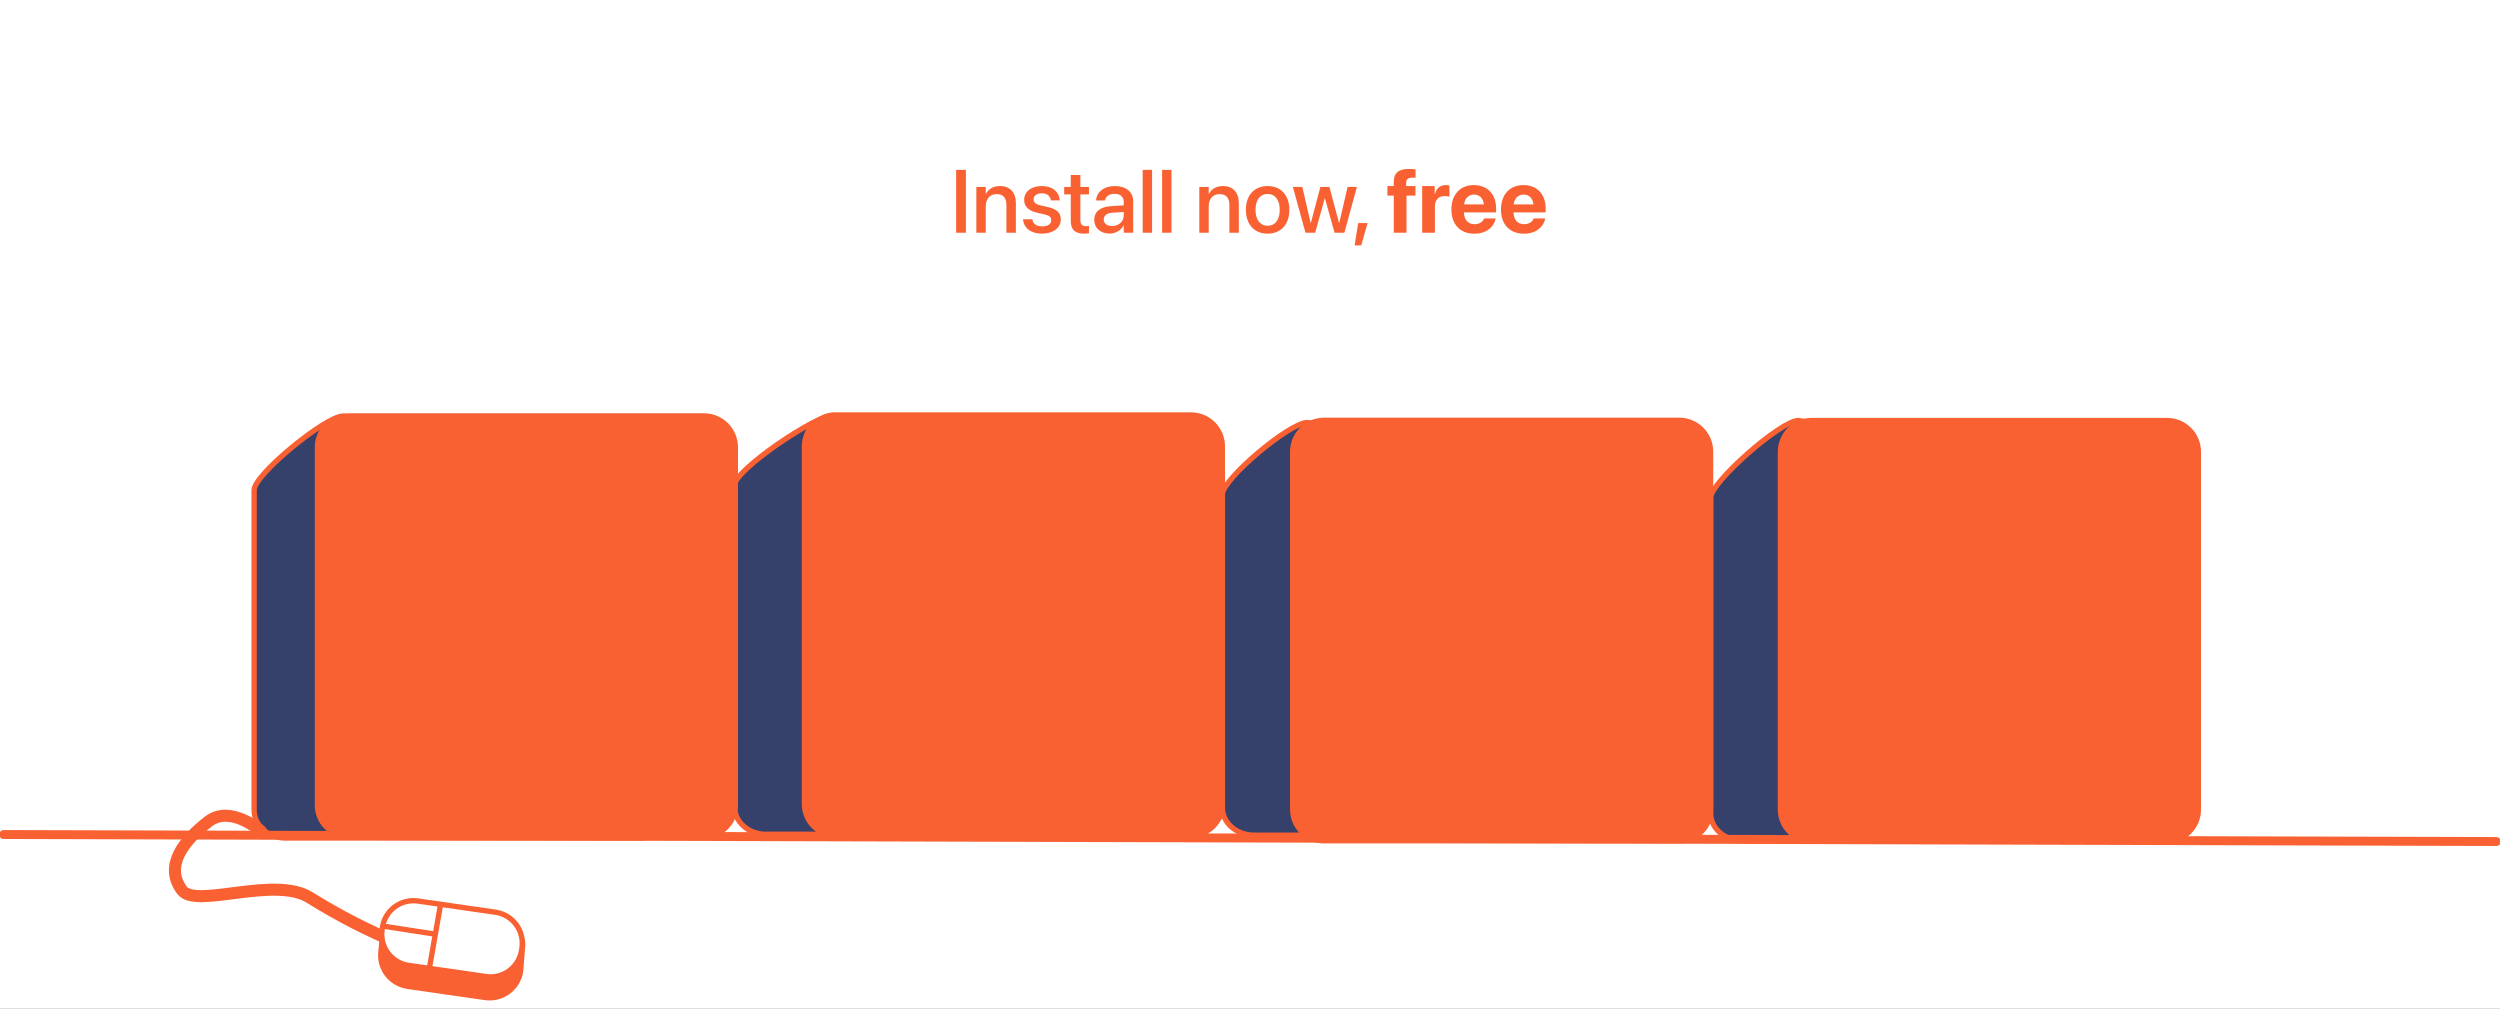 <svg width="1289" height="520" viewBox="0 0 1289 520" fill="none" xmlns="http://www.w3.org/2000/svg">
<rect x="0" y="0" width="1289" height="520" fill="#808080" stroke="none"/>
<g clip-path="url(#clip0)">
<rect width="1289" height="520" fill="white"/>
<path fill-rule="evenodd" clip-rule="evenodd" d="M176.811 214.554L330.336 238.228C339.252 238.228 346.487 244.693 346.487 252.673V417.633C346.487 425.613 339.252 432.07 330.336 432.07H147.181C138.257 432.07 131.022 425.613 131.022 417.633V252.656C131.014 244.693 167.894 214.554 176.811 214.554Z" fill="#35416B" stroke="#F96132" stroke-width="2.75" stroke-linecap="round" stroke-linejoin="round"/>
<path fill-rule="evenodd" clip-rule="evenodd" d="M429.414 214.121L577.952 235.864C586.877 235.864 594.103 242.338 594.103 250.335V415.694C594.103 423.682 586.877 430.164 577.952 430.164H394.798C385.882 430.164 378.647 423.682 378.647 415.694V250.335C378.664 242.338 420.489 214.121 429.414 214.121Z" fill="#35416B" stroke="#F96132" stroke-width="2.75" stroke-linecap="round" stroke-linejoin="round"/>
<path fill-rule="evenodd" clip-rule="evenodd" d="M673.975 217.874L834.102 240.749C843.26 240.749 850.62 247.081 850.62 254.895V416.501C850.62 424.306 843.227 430.647 834.102 430.647H646.785C637.628 430.647 630.268 424.306 630.268 416.501V254.895C630.235 247.081 664.851 217.874 673.975 217.874Z" fill="#35416B" stroke="#F96132" stroke-width="2.75" stroke-linecap="round" stroke-linejoin="round"/>
<path fill-rule="evenodd" clip-rule="evenodd" d="M927.286 216.8L1085.25 242.388C1094.34 242.388 1101.72 248.762 1101.72 256.626V419.288C1101.72 427.152 1094.34 433.526 1085.25 433.526H898.473C889.373 433.526 881.997 427.152 881.997 419.288V256.626C881.981 248.762 918.179 216.8 927.286 216.8Z" fill="#35416B" stroke="#F96132" stroke-width="2.75" stroke-linecap="round" stroke-linejoin="round"/>
<path fill-rule="evenodd" clip-rule="evenodd" d="M179.824 214.462H362.979C367.263 214.465 371.371 216.167 374.4 219.196C377.429 222.225 379.13 226.332 379.13 230.614V415.087C379.13 419.368 377.428 423.474 374.399 426.501C371.371 429.529 367.263 431.23 362.979 431.23H179.824C177.703 431.231 175.603 430.814 173.643 430.003C171.683 429.192 169.902 428.003 168.402 426.504C166.902 425.005 165.712 423.225 164.901 421.266C164.09 419.306 163.672 417.207 163.674 415.087V230.614C163.672 228.493 164.089 226.393 164.901 224.434C165.712 222.474 166.901 220.693 168.401 219.194C169.901 217.694 171.682 216.504 173.642 215.692C175.602 214.88 177.703 214.462 179.824 214.462V214.462Z" fill="#F96132" stroke="#F96132" stroke-width="2.75" stroke-linecap="round" stroke-linejoin="round"/>
<path fill-rule="evenodd" clip-rule="evenodd" d="M430.921 213.971H614.076C616.198 213.971 618.299 214.389 620.259 215.201C622.22 216.012 624.001 217.202 625.502 218.702C627.002 220.202 628.193 221.982 629.005 223.942C629.817 225.901 630.235 228.002 630.235 230.123V414.595C630.23 418.876 628.526 422.98 625.496 426.005C622.466 429.031 618.358 430.73 614.076 430.73H430.921C426.641 430.726 422.538 429.024 419.511 425.999C416.485 422.975 414.783 418.873 414.778 414.595V230.123C414.778 225.842 416.479 221.736 419.505 218.708C422.532 215.679 426.638 213.976 430.921 213.971V213.971Z" fill="#F96132" stroke="#F96132" stroke-width="2.75" stroke-linecap="round" stroke-linejoin="round"/>
<path fill-rule="evenodd" clip-rule="evenodd" d="M682.667 216.726H865.821C870.104 216.728 874.211 218.429 877.239 221.456C880.268 224.483 881.97 228.588 881.972 232.869V417.35C881.97 421.63 880.268 425.735 877.239 428.762C874.211 431.789 870.104 433.491 865.821 433.493H682.667C678.383 433.493 674.275 431.792 671.246 428.765C668.218 425.737 666.516 421.631 666.516 417.35V232.869C666.516 230.749 666.934 228.65 667.745 226.691C668.557 224.732 669.747 222.953 671.246 221.454C672.746 219.955 674.527 218.766 676.486 217.954C678.446 217.143 680.546 216.726 682.667 216.726Z" fill="#F96132" stroke="#F96132" stroke-width="2.75" stroke-linecap="round" stroke-linejoin="round"/>
<path fill-rule="evenodd" clip-rule="evenodd" d="M934.155 216.826H1117.31C1119.43 216.825 1121.53 217.241 1123.49 218.052C1125.45 218.863 1127.23 220.052 1128.73 221.551C1130.24 223.05 1131.43 224.83 1132.24 226.789C1133.05 228.748 1133.47 230.848 1133.47 232.969V417.416C1133.47 421.7 1131.77 425.808 1128.74 428.837C1125.71 431.866 1121.59 433.568 1117.31 433.568H934.155C929.869 433.568 925.759 431.866 922.728 428.837C919.698 425.808 917.995 421.7 917.995 417.416V232.969C917.995 230.848 918.413 228.748 919.226 226.789C920.038 224.83 921.228 223.05 922.729 221.551C924.229 220.052 926.011 218.863 927.971 218.052C929.932 217.241 932.033 216.825 934.155 216.826Z" fill="#F96132" stroke="#F96132" stroke-width="2.75" stroke-linecap="round" stroke-linejoin="round"/>
<path fill-rule="evenodd" clip-rule="evenodd" d="M1.923 430.272L1287.09 433.892Z" fill="#F96132"/>
<path d="M1.923 430.272L1287.09 433.892" stroke="#F96132" stroke-width="4.61" stroke-linecap="round" stroke-linejoin="round"/>
<path fill-rule="evenodd" clip-rule="evenodd" d="M214.973 475.382L254.934 481.14C263.759 482.413 270.619 479.975 269.345 488.804L268.43 500.628C268.126 502.728 267.411 504.748 266.326 506.571C265.241 508.395 263.807 509.987 262.106 511.257C260.405 512.527 258.471 513.449 256.413 513.971C254.355 514.493 252.215 514.605 250.114 514.3L210.153 508.542C205.911 507.926 202.087 505.652 199.522 502.219C196.957 498.786 195.861 494.475 196.475 490.235L197.491 478.935C198.773 470.114 206.165 474.1 214.973 475.382Z" fill="#F96132" stroke="#F96132" stroke-width="2.75" stroke-linecap="round" stroke-linejoin="round"/>
<path d="M134.452 428.484C134.452 428.484 118.892 414.687 107.437 423.574C95.016 433.227 84.351 446.291 93.85 459.022C101.018 468.642 141.662 451.317 159.827 462.858C174.527 472.031 189.965 479.964 205.982 486.574" stroke="#F96132" stroke-width="6.22" stroke-linecap="round" stroke-linejoin="round"/>
<path fill-rule="evenodd" clip-rule="evenodd" d="M215.481 464.564L255.442 470.331C257.543 470.635 259.564 471.349 261.388 472.434C263.213 473.518 264.806 474.951 266.076 476.651C267.347 478.351 268.269 480.285 268.792 482.342C269.314 484.398 269.426 486.538 269.121 488.637L268.946 489.844C268.642 491.944 267.927 493.964 266.842 495.787C265.757 497.611 264.323 499.203 262.622 500.473C260.921 501.742 258.987 502.665 256.929 503.187C254.872 503.709 252.731 503.821 250.63 503.516L210.669 497.749C208.568 497.445 206.548 496.731 204.723 495.646C202.899 494.562 201.306 493.129 200.035 491.428C198.765 489.728 197.842 487.795 197.32 485.738C196.798 483.682 196.686 481.542 196.991 479.442L197.166 478.236C197.47 476.136 198.185 474.116 199.27 472.293C200.355 470.469 201.789 468.877 203.49 467.607C205.19 466.337 207.125 465.415 209.183 464.893C211.24 464.371 213.38 464.259 215.481 464.564V464.564Z" fill="white" stroke="#F96132" stroke-width="2.75" stroke-linecap="round" stroke-linejoin="round"/>
<path fill-rule="evenodd" clip-rule="evenodd" d="M221.634 497.791L226.987 467.293Z" fill="#F96132"/>
<path d="M221.634 497.791L226.987 467.293" stroke="#F96132" stroke-width="2.75" stroke-linecap="round" stroke-linejoin="round"/>
<path fill-rule="evenodd" clip-rule="evenodd" d="M199.156 477.753L224.09 481.606Z" fill="#F96132"/>
<path d="M199.156 477.753L224.09 481.606" stroke="#F96132" stroke-width="2.75" stroke-linecap="round" stroke-linejoin="round"/>
<path d="M492.987 120H498.019V87.589H492.987V120ZM503.409 120H508.261V106.231C508.261 102.548 510.462 100.077 513.876 100.077C517.245 100.077 518.907 102.076 518.907 105.625V120H523.781V104.704C523.781 99.269 520.794 95.922 515.605 95.922C512.034 95.922 509.608 97.539 508.373 99.942H508.261V96.371H503.409V120ZM537.325 120.472C542.896 120.472 546.938 117.507 546.938 113.194V113.172C546.938 109.78 545.097 107.871 540.268 106.748L536.427 105.872C533.889 105.266 532.923 104.277 532.923 102.817V102.795C532.923 100.908 534.562 99.673 537.168 99.673C539.908 99.673 541.525 101.11 541.817 103.177L541.84 103.334H546.399L546.377 103.064C546.13 99.044 542.761 95.922 537.168 95.922C531.732 95.922 528.049 98.819 528.049 103.042V103.064C528.049 106.501 530.272 108.657 534.765 109.69L538.628 110.566C541.166 111.173 542.02 112.049 542.02 113.576V113.599C542.02 115.508 540.268 116.721 537.348 116.721C534.36 116.721 532.743 115.44 532.294 113.262L532.249 113.037H527.442L527.465 113.239C527.959 117.552 531.418 120.472 537.325 120.472ZM559 120.472C559.988 120.472 560.909 120.359 561.471 120.27V116.519C561.111 116.563 560.685 116.608 560.168 116.608C558.124 116.608 557.046 115.89 557.046 113.486V100.234H561.471V96.371H557.046V90.217H552.082V96.371H548.69V100.234H552.082V113.778C552.082 118.495 554.328 120.472 559 120.472ZM572.072 120.427C575.194 120.427 577.935 118.81 579.305 116.271H579.395V120H584.269V103.716C584.269 98.977 580.607 95.922 574.835 95.922C569.018 95.922 565.491 99.044 565.154 103.109L565.132 103.356H569.714L569.759 103.154C570.163 101.268 571.893 99.942 574.7 99.942C577.71 99.942 579.395 101.515 579.395 104.12V105.895L572.971 106.276C567.378 106.613 564.188 109.129 564.188 113.239V113.284C564.188 117.529 567.355 120.427 572.072 120.427ZM569.085 113.172V113.127C569.085 111.128 570.702 109.848 573.622 109.668L579.395 109.309V111.15C579.395 114.228 576.812 116.541 573.397 116.541C570.792 116.541 569.085 115.238 569.085 113.172ZM589.165 120H594.017V87.589H589.165V120ZM599.183 120H604.034V87.589H599.183V120ZM618.364 120H623.216V106.231C623.216 102.548 625.417 100.077 628.831 100.077C632.2 100.077 633.862 102.076 633.862 105.625V120H638.736V104.704C638.736 99.269 635.749 95.922 630.561 95.922C626.989 95.922 624.563 97.539 623.328 99.942H623.216V96.371H618.364V120ZM653.583 120.472C660.344 120.472 664.791 115.8 664.791 108.186V108.141C664.791 100.571 660.299 95.922 653.561 95.922C646.845 95.922 642.375 100.594 642.375 108.141V108.186C642.375 115.777 646.8 120.472 653.583 120.472ZM653.605 116.406C649.81 116.406 647.339 113.419 647.339 108.186V108.141C647.339 102.975 649.832 99.987 653.561 99.987C657.356 99.987 659.827 102.975 659.827 108.141V108.186C659.827 113.396 657.401 116.406 653.605 116.406ZM673.102 120H678.11L683.029 102.301H683.142L688.105 120H693.159L699.628 96.371H694.821L690.509 114.969H690.396L685.455 96.371H680.783L675.864 114.969H675.774L671.462 96.371H666.61L673.102 120ZM698.438 126.514H701.852L705.131 115.014H700.279L698.438 126.514ZM718.63 120H725.188V100.863H729.815V95.922H725.031V94.237C725.031 92.508 725.997 91.587 728.176 91.587C728.782 91.587 729.411 91.609 729.86 91.699V87.364C729.097 87.207 727.771 87.095 726.559 87.095C720.876 87.095 718.63 89.273 718.63 93.99V95.922H715.351V100.863H718.63V120ZM733.274 120H739.833V106.434C739.833 103.042 741.72 101.088 744.954 101.088C745.897 101.088 746.796 101.223 747.335 101.447V95.675C746.841 95.54 746.167 95.428 745.448 95.428C742.596 95.428 740.552 97.112 739.855 100.032H739.721V95.922H733.274V120ZM760.183 120.494C767.056 120.494 770.38 116.429 771.121 112.88L771.188 112.633H765.169L765.124 112.768C764.652 114.115 763.013 115.598 760.317 115.598C756.971 115.598 754.882 113.352 754.814 109.511H771.391V107.489C771.391 100.212 766.966 95.428 759.913 95.428C752.86 95.428 748.346 100.324 748.346 107.983V108.006C748.346 115.71 752.815 120.494 760.183 120.494ZM760.025 100.324C762.743 100.324 764.697 102.054 765.102 105.378H754.882C755.309 102.121 757.33 100.324 760.025 100.324ZM785.743 120.494C792.616 120.494 795.94 116.429 796.682 112.88L796.749 112.633H790.729L790.685 112.768C790.213 114.115 788.573 115.598 785.878 115.598C782.531 115.598 780.442 113.352 780.375 109.511H796.951V107.489C796.951 100.212 792.526 95.428 785.474 95.428C778.421 95.428 773.906 100.324 773.906 107.983V108.006C773.906 115.71 778.376 120.494 785.743 120.494ZM785.586 100.324C788.304 100.324 790.258 102.054 790.662 105.378H780.442C780.869 102.121 782.891 100.324 785.586 100.324Z" fill="#F96132"/>
</g>
<defs>
<clipPath id="clip0">
<rect width="1289" height="520" fill="white"/>
</clipPath>
</defs>
</svg>
